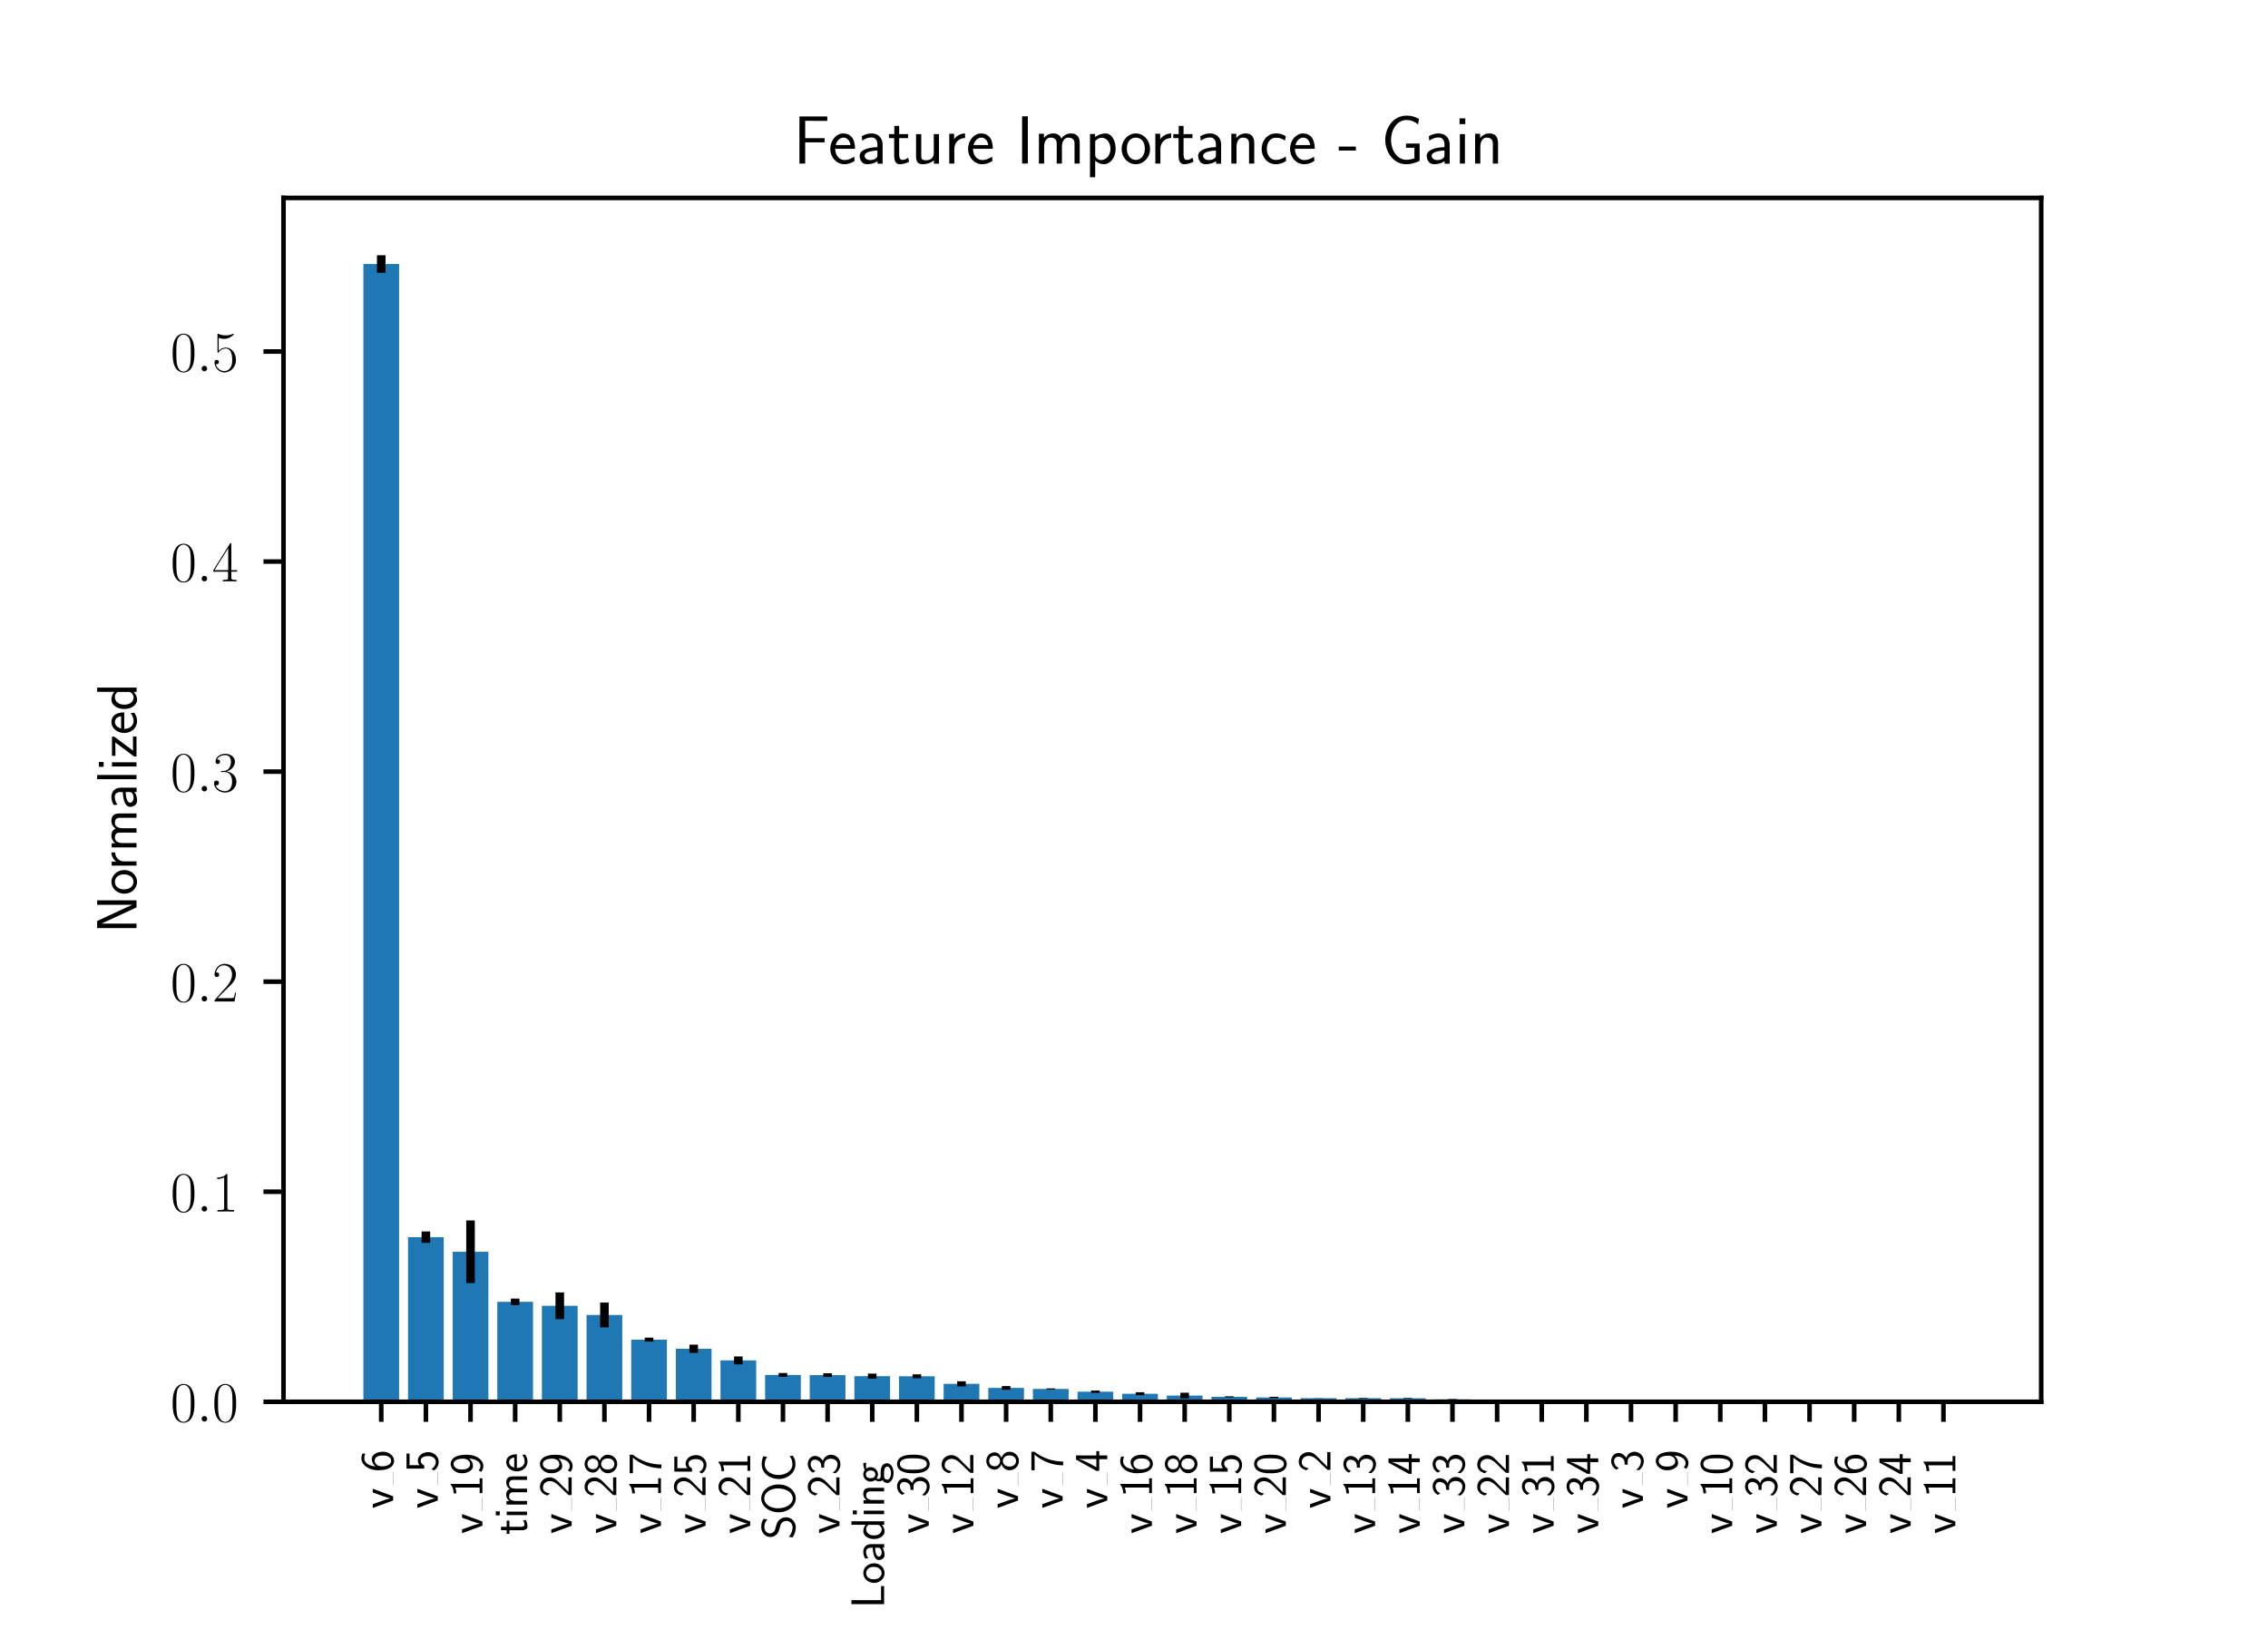<?xml version="1.0" encoding="utf-8" standalone="no"?>
<!DOCTYPE svg PUBLIC "-//W3C//DTD SVG 1.1//EN"
  "http://www.w3.org/Graphics/SVG/1.1/DTD/svg11.dtd">
<!-- Created with matplotlib (https://matplotlib.org/) -->
<svg height="288pt" version="1.1" viewBox="0 0 396 288" width="396pt" xmlns="http://www.w3.org/2000/svg" xmlns:xlink="http://www.w3.org/1999/xlink">
 <defs>
  <style type="text/css">*{stroke-linecap:butt;stroke-linejoin:round;}</style>
 </defs>
 <g id="figure_1">
  <g id="patch_1">
   <path d="M 0 288 
L 396 288 
L 396 0 
L 0 0 
z
" style="fill:#ffffff;"/>
  </g>
  <g id="axes_1">
   <g id="patch_2">
    <path d="M 49.5 244.8 
L 356.4 244.8 
L 356.4 34.56 
L 49.5 34.56 
z
" style="fill:#ffffff;"/>
   </g>
   <g id="patch_3">
    <path clip-path="url(#p9d348eaf1a)" d="M 63.45 244.8 
L 69.685 244.8 
L 69.685 46.102 
L 63.45 46.102 
z
" style="fill:#1f77b4;"/>
   </g>
   <g id="patch_4">
    <path clip-path="url(#p9d348eaf1a)" d="M 71.243 244.8 
L 77.478 244.8 
L 77.478 216.048 
L 71.243 216.048 
z
" style="fill:#1f77b4;"/>
   </g>
   <g id="patch_5">
    <path clip-path="url(#p9d348eaf1a)" d="M 79.037 244.8 
L 85.271 244.8 
L 85.271 218.601 
L 79.037 218.601 
z
" style="fill:#1f77b4;"/>
   </g>
   <g id="patch_6">
    <path clip-path="url(#p9d348eaf1a)" d="M 86.83 244.8 
L 93.065 244.8 
L 93.065 227.338 
L 86.83 227.338 
z
" style="fill:#1f77b4;"/>
   </g>
   <g id="patch_7">
    <path clip-path="url(#p9d348eaf1a)" d="M 94.623 244.8 
L 100.858 244.8 
L 100.858 228.033 
L 94.623 228.033 
z
" style="fill:#1f77b4;"/>
   </g>
   <g id="patch_8">
    <path clip-path="url(#p9d348eaf1a)" d="M 102.416 244.8 
L 108.651 244.8 
L 108.651 229.637 
L 102.416 229.637 
z
" style="fill:#1f77b4;"/>
   </g>
   <g id="patch_9">
    <path clip-path="url(#p9d348eaf1a)" d="M 110.21 244.8 
L 116.444 244.8 
L 116.444 233.947 
L 110.21 233.947 
z
" style="fill:#1f77b4;"/>
   </g>
   <g id="patch_10">
    <path clip-path="url(#p9d348eaf1a)" d="M 118.003 244.8 
L 124.238 244.8 
L 124.238 235.537 
L 118.003 235.537 
z
" style="fill:#1f77b4;"/>
   </g>
   <g id="patch_11">
    <path clip-path="url(#p9d348eaf1a)" d="M 125.796 244.8 
L 132.031 244.8 
L 132.031 237.569 
L 125.796 237.569 
z
" style="fill:#1f77b4;"/>
   </g>
   <g id="patch_12">
    <path clip-path="url(#p9d348eaf1a)" d="M 133.59 244.8 
L 139.824 244.8 
L 139.824 240.117 
L 133.59 240.117 
z
" style="fill:#1f77b4;"/>
   </g>
   <g id="patch_13">
    <path clip-path="url(#p9d348eaf1a)" d="M 141.383 244.8 
L 147.618 244.8 
L 147.618 240.142 
L 141.383 240.142 
z
" style="fill:#1f77b4;"/>
   </g>
   <g id="patch_14">
    <path clip-path="url(#p9d348eaf1a)" d="M 149.176 244.8 
L 155.411 244.8 
L 155.411 240.324 
L 149.176 240.324 
z
" style="fill:#1f77b4;"/>
   </g>
   <g id="patch_15">
    <path clip-path="url(#p9d348eaf1a)" d="M 156.97 244.8 
L 163.204 244.8 
L 163.204 240.347 
L 156.97 240.347 
z
" style="fill:#1f77b4;"/>
   </g>
   <g id="patch_16">
    <path clip-path="url(#p9d348eaf1a)" d="M 164.763 244.8 
L 170.997 244.8 
L 170.997 241.666 
L 164.763 241.666 
z
" style="fill:#1f77b4;"/>
   </g>
   <g id="patch_17">
    <path clip-path="url(#p9d348eaf1a)" d="M 172.556 244.8 
L 178.791 244.8 
L 178.791 242.378 
L 172.556 242.378 
z
" style="fill:#1f77b4;"/>
   </g>
   <g id="patch_18">
    <path clip-path="url(#p9d348eaf1a)" d="M 180.349 244.8 
L 186.584 244.8 
L 186.584 242.553 
L 180.349 242.553 
z
" style="fill:#1f77b4;"/>
   </g>
   <g id="patch_19">
    <path clip-path="url(#p9d348eaf1a)" d="M 188.143 244.8 
L 194.377 244.8 
L 194.377 243.04 
L 188.143 243.04 
z
" style="fill:#1f77b4;"/>
   </g>
   <g id="patch_20">
    <path clip-path="url(#p9d348eaf1a)" d="M 195.936 244.8 
L 202.171 244.8 
L 202.171 243.396 
L 195.936 243.396 
z
" style="fill:#1f77b4;"/>
   </g>
   <g id="patch_21">
    <path clip-path="url(#p9d348eaf1a)" d="M 203.729 244.8 
L 209.964 244.8 
L 209.964 243.712 
L 203.729 243.712 
z
" style="fill:#1f77b4;"/>
   </g>
   <g id="patch_22">
    <path clip-path="url(#p9d348eaf1a)" d="M 211.523 244.8 
L 217.757 244.8 
L 217.757 243.932 
L 211.523 243.932 
z
" style="fill:#1f77b4;"/>
   </g>
   <g id="patch_23">
    <path clip-path="url(#p9d348eaf1a)" d="M 219.316 244.8 
L 225.551 244.8 
L 225.551 244.045 
L 219.316 244.045 
z
" style="fill:#1f77b4;"/>
   </g>
   <g id="patch_24">
    <path clip-path="url(#p9d348eaf1a)" d="M 227.109 244.8 
L 233.344 244.8 
L 233.344 244.163 
L 227.109 244.163 
z
" style="fill:#1f77b4;"/>
   </g>
   <g id="patch_25">
    <path clip-path="url(#p9d348eaf1a)" d="M 234.903 244.8 
L 241.137 244.8 
L 241.137 244.169 
L 234.903 244.169 
z
" style="fill:#1f77b4;"/>
   </g>
   <g id="patch_26">
    <path clip-path="url(#p9d348eaf1a)" d="M 242.696 244.8 
L 248.93 244.8 
L 248.93 244.183 
L 242.696 244.183 
z
" style="fill:#1f77b4;"/>
   </g>
   <g id="patch_27">
    <path clip-path="url(#p9d348eaf1a)" d="M 250.489 244.8 
L 256.724 244.8 
L 256.724 244.372 
L 250.489 244.372 
z
" style="fill:#1f77b4;"/>
   </g>
   <g id="patch_28">
    <path clip-path="url(#p9d348eaf1a)" d="M 258.282 244.8 
L 264.517 244.8 
L 264.517 244.476 
L 258.282 244.476 
z
" style="fill:#1f77b4;"/>
   </g>
   <g id="patch_29">
    <path clip-path="url(#p9d348eaf1a)" d="M 266.076 244.8 
L 272.31 244.8 
L 272.31 244.506 
L 266.076 244.506 
z
" style="fill:#1f77b4;"/>
   </g>
   <g id="patch_30">
    <path clip-path="url(#p9d348eaf1a)" d="M 273.869 244.8 
L 280.104 244.8 
L 280.104 244.536 
L 273.869 244.536 
z
" style="fill:#1f77b4;"/>
   </g>
   <g id="patch_31">
    <path clip-path="url(#p9d348eaf1a)" d="M 281.662 244.8 
L 287.897 244.8 
L 287.897 244.582 
L 281.662 244.582 
z
" style="fill:#1f77b4;"/>
   </g>
   <g id="patch_32">
    <path clip-path="url(#p9d348eaf1a)" d="M 289.456 244.8 
L 295.69 244.8 
L 295.69 244.612 
L 289.456 244.612 
z
" style="fill:#1f77b4;"/>
   </g>
   <g id="patch_33">
    <path clip-path="url(#p9d348eaf1a)" d="M 297.249 244.8 
L 303.484 244.8 
L 303.484 244.624 
L 297.249 244.624 
z
" style="fill:#1f77b4;"/>
   </g>
   <g id="patch_34">
    <path clip-path="url(#p9d348eaf1a)" d="M 305.042 244.8 
L 311.277 244.8 
L 311.277 244.633 
L 305.042 244.633 
z
" style="fill:#1f77b4;"/>
   </g>
   <g id="patch_35">
    <path clip-path="url(#p9d348eaf1a)" d="M 312.835 244.8 
L 319.07 244.8 
L 319.07 244.647 
L 312.835 244.647 
z
" style="fill:#1f77b4;"/>
   </g>
   <g id="patch_36">
    <path clip-path="url(#p9d348eaf1a)" d="M 320.629 244.8 
L 326.863 244.8 
L 326.863 244.647 
L 320.629 244.647 
z
" style="fill:#1f77b4;"/>
   </g>
   <g id="patch_37">
    <path clip-path="url(#p9d348eaf1a)" d="M 328.422 244.8 
L 334.657 244.8 
L 334.657 244.654 
L 328.422 244.654 
z
" style="fill:#1f77b4;"/>
   </g>
   <g id="patch_38">
    <path clip-path="url(#p9d348eaf1a)" d="M 336.215 244.8 
L 342.45 244.8 
L 342.45 244.698 
L 336.215 244.698 
z
" style="fill:#1f77b4;"/>
   </g>
   <g id="matplotlib.axis_1">
    <g id="xtick_1">
     <g id="line2d_1">
      <defs>
       <path d="M 0 0 
L 0 3.5 
" id="m35d3f8607c" style="stroke:#000000;stroke-width:0.8;"/>
      </defs>
      <g>
       <use style="stroke:#000000;stroke-width:0.8;" x="66.567" xlink:href="#m35d3f8607c" y="244.8"/>
      </g>
     </g>
     <g id="text_1">
      <!-- v\_6 -->
      <g transform="translate(68.642 263.446)rotate(-90)scale(0.083 -0.083)">
       <defs>
        <path d="M 41.797 43 
L 34 43 
L 27.297 24.297 
C 25.203 18.188 22.203 9.797 21.703 5.5 
L 21.594 5.5 
C 21.406 7.297 20.594 9.891 20.094 11.688 
C 19.5 13.891 18.703 16.5 18.094 18.297 
L 9.297 43 
L 1.297 43 
L 17.094 0 
L 26 0 
z
" id="CMSS17-118"/>
        <path d="M 39 64.984 
C 34.797 66.688 31.797 67 29 67 
C 16 67 3.906 53.25 3.906 31.609 
C 3.906 4.188 15.406 -2 23.594 -2 
C 28.094 -2 32.594 -0.609 36.906 4.391 
C 41.297 9.672 43 14.062 43 21.75 
C 43 34.109 36.906 45.094 27.797 45.094 
C 21.203 45.094 15.5 41.594 12 37.203 
C 13 51.406 19.594 60.891 29.094 60.891 
C 31.703 60.891 35.094 60.484 39 58.75 
z
M 12.094 21.438 
C 12.094 22.234 12.094 22.734 12.203 24.234 
C 12.203 32.016 16.703 39 24 39 
C 28.703 39 31.094 36.5 32.906 33.406 
C 35 29.516 35.094 25.828 35.094 21.75 
C 35.094 17.859 35.094 13.969 32.797 9.969 
C 30.906 6.891 28.406 4.188 23.594 4.188 
C 14.094 4.188 12.5 17.453 12.094 21.438 
z
" id="CMSS17-54"/>
       </defs>
       <use transform="scale(0.996)" xlink:href="#CMSS17-118"/>
       <use transform="translate(76.728 0)scale(0.996)" xlink:href="#CMSS17-54"/>
       <path d="M 48.621 0 
L 76.728 0 
L 76.728 0.399 
L 48.621 0.399 
L 48.621 0 
z
"/>
      </g>
     </g>
    </g>
    <g id="xtick_2">
     <g id="line2d_2">
      <g>
       <use style="stroke:#000000;stroke-width:0.8;" x="74.361" xlink:href="#m35d3f8607c" y="244.8"/>
      </g>
     </g>
     <g id="text_2">
      <!-- v\_5 -->
      <g transform="translate(76.435 263.446)rotate(-90)scale(0.083 -0.083)">
       <defs>
        <path d="M 14.594 59.594 
L 39.094 59.594 
L 39.094 66 
L 7.297 66 
L 7.297 28.594 
L 14 28.594 
C 15.797 32.859 19.5 36 24.297 36 
C 28.797 36 33.797 31.938 33.797 20.297 
C 33.797 7.844 26.703 4.188 21.5 4.188 
C 15.094 4.188 9.203 8.141 6.594 13.609 
L 3.406 7.938 
C 8 0.797 15.5 -2 21.5 -2 
C 33.094 -2 42.203 7.938 42.203 20.094 
C 42.203 32.547 34.094 42.094 24.406 42.094 
C 20.906 42.094 17.5 40.891 14.594 38.5 
z
" id="CMSS17-53"/>
       </defs>
       <use transform="scale(0.996)" xlink:href="#CMSS17-118"/>
       <use transform="translate(76.728 0)scale(0.996)" xlink:href="#CMSS17-53"/>
       <path d="M 48.621 0 
L 76.728 0 
L 76.728 0.399 
L 48.621 0.399 
L 48.621 0 
z
"/>
      </g>
     </g>
    </g>
    <g id="xtick_3">
     <g id="line2d_3">
      <g>
       <use style="stroke:#000000;stroke-width:0.8;" x="82.154" xlink:href="#m35d3f8607c" y="244.8"/>
      </g>
     </g>
     <g id="text_3">
      <!-- v\_19 -->
      <g transform="translate(84.229 267.855)rotate(-90)scale(0.083 -0.083)">
       <defs>
        <path d="M 28.406 67 
L 26.5 67 
C 21.094 61.703 14.797 60.969 8.406 60.797 
L 8.406 55 
C 11.297 55.094 16 55.297 20.703 57.391 
L 20.703 5.797 
L 8.906 5.797 
L 8.906 0 
L 40.203 0 
L 40.203 5.797 
L 28.406 5.797 
z
" id="CMSS17-49"/>
        <path d="M 6.797 2.688 
C 9.594 0.297 13.203 -2 19.297 -2 
C 31.406 -2 43 11.531 43 33.375 
C 43 62.297 30.5 67 23.797 67 
C 17.094 67 12.797 63.984 9.094 59.203 
C 4.703 53.719 3.906 48.828 3.906 43.141 
C 3.906 36.359 5.094 32.172 7.906 27.391 
C 11.703 21.188 15.203 19.891 19.094 19.891 
C 25 19.891 30.906 22.797 34.906 27.781 
C 34.203 14.188 28.094 4.188 19.297 4.188 
C 15.703 4.188 12.797 5.312 9.906 8.062 
z
M 34.594 43.344 
C 34.703 42.641 34.703 41.344 34.703 40.953 
C 34.703 32.578 29.906 26 22.906 26 
C 18.297 26 15.906 28.391 14.094 31.484 
C 11.906 35.359 11.797 39.156 11.797 43.141 
C 11.797 47.031 11.797 51.312 14.594 55.609 
C 16.703 58.703 19.297 60.891 23.797 60.891 
C 33 60.891 34.5 47.438 34.594 43.344 
z
" id="CMSS17-57"/>
       </defs>
       <use transform="scale(0.996)" xlink:href="#CMSS17-118"/>
       <use transform="translate(76.728 0)scale(0.996)" xlink:href="#CMSS17-49"/>
       <use transform="translate(123.571 0)scale(0.996)" xlink:href="#CMSS17-57"/>
       <path d="M 48.621 0 
L 76.728 0 
L 76.728 0.399 
L 48.621 0.399 
L 48.621 0 
z
"/>
      </g>
     </g>
    </g>
    <g id="xtick_4">
     <g id="line2d_4">
      <g>
       <use style="stroke:#000000;stroke-width:0.8;" x="89.947" xlink:href="#m35d3f8607c" y="244.8"/>
      </g>
     </g>
     <g id="text_4">
      <!-- time -->
      <g transform="translate(92.022 268.009)rotate(-90)scale(0.083 -0.083)">
       <defs>
        <path d="M 16.703 37.188 
L 29.703 37.188 
L 29.703 43 
L 16.703 43 
L 16.703 55 
L 9.594 55 
L 9.594 43 
L 1.703 43 
L 1.703 37.188 
L 9.406 37.188 
L 9.406 11.734 
C 9.406 6 10.703 -1 17.297 -1 
C 22.297 -1 26.906 0.391 31.297 2.688 
L 29.703 8.609 
C 27.297 6.5 24.406 5.297 21.297 5.297 
C 16.906 5.297 16.703 10.922 16.703 13.438 
z
" id="CMSS17-116"/>
        <path d="M 15.297 66 
L 6.906 66 
L 6.906 57.594 
L 15.297 57.594 
z
M 14.797 43 
L 7.406 43 
L 7.406 0 
L 14.797 0 
z
" id="CMSS17-105"/>
        <path d="M 67 29.344 
C 67 36.078 65.297 44 54.094 44 
C 46.594 44 42.094 39.297 40.094 36.375 
C 38.297 41.688 34.094 44 28.094 44 
C 21.297 44 17 40.094 14.703 37.281 
L 14.703 43.484 
L 7.406 43.484 
L 7.406 0 
L 15 0 
L 15 24.312 
C 15 30.25 17.203 37.891 24.297 37.891 
C 33.406 37.891 33.406 31.453 33.406 28.531 
L 33.406 0 
L 41 0 
L 41 24.312 
C 41 30.25 43.203 37.891 50.297 37.891 
C 59.406 37.891 59.406 31.453 59.406 28.531 
L 59.406 0 
L 67 0 
z
" id="CMSS17-109"/>
        <path d="M 39.094 21.484 
C 39.094 24.797 38.906 31.266 35.703 36.672 
C 32.203 42.391 26.5 44 22.203 44 
C 11.797 44 3 34.125 3 21.297 
C 3 9.047 12.094 -1 23.594 -1 
C 28.094 -1 33.594 0.297 38.594 3.891 
C 38.594 4.297 38.406 6.469 38.297 6.578 
C 38.297 6.766 38 9.828 38 10.234 
C 33.203 6.375 27.703 5.094 23.703 5.094 
C 17.297 5.094 10.406 10.422 10.094 21.484 
z
M 10.906 27 
C 12.203 32.594 16.594 37.891 22.203 37.891 
C 23.703 37.891 30.703 37.688 32.5 27 
z
" id="CMSS17-101"/>
       </defs>
       <use transform="scale(0.996)" xlink:href="#CMSS17-116"/>
       <use transform="translate(33.832 0)scale(0.996)" xlink:href="#CMSS17-105"/>
       <use transform="translate(56.012 0)scale(0.996)" xlink:href="#CMSS17-109"/>
       <use transform="translate(130.242 0)scale(0.996)" xlink:href="#CMSS17-101"/>
      </g>
     </g>
    </g>
    <g id="xtick_5">
     <g id="line2d_5">
      <g>
       <use style="stroke:#000000;stroke-width:0.8;" x="97.741" xlink:href="#m35d3f8607c" y="244.8"/>
      </g>
     </g>
     <g id="text_5">
      <!-- v\_29 -->
      <g transform="translate(99.815 267.855)rotate(-90)scale(0.083 -0.083)">
       <defs>
        <path d="M 25.797 21.141 
C 28.594 24.031 32.797 27.516 35.703 31 
C 38.5 34.391 42.203 39.172 42.203 46.141 
C 42.203 57.109 34.797 67 22.203 67 
C 12.297 67 6.594 60.797 3.906 51.125 
L 7.797 45.75 
C 10 54.812 13.094 60.594 20.906 60.594 
C 29.5 60.594 34.297 53.609 34.297 45.938 
C 34.297 36.781 27.297 29.703 22 24.422 
C 16.094 18.547 10.297 12.578 4.703 6.391 
L 4.703 0 
L 42.203 0 
L 42.203 6.797 
L 25.203 6.797 
C 24 6.797 22.797 6.688 21.594 6.688 
L 11.594 6.688 
L 11.594 6.797 
z
" id="CMSS17-50"/>
       </defs>
       <use transform="scale(0.996)" xlink:href="#CMSS17-118"/>
       <use transform="translate(76.728 0)scale(0.996)" xlink:href="#CMSS17-50"/>
       <use transform="translate(123.571 0)scale(0.996)" xlink:href="#CMSS17-57"/>
       <path d="M 48.621 0 
L 76.728 0 
L 76.728 0.399 
L 48.621 0.399 
L 48.621 0 
z
"/>
      </g>
     </g>
    </g>
    <g id="xtick_6">
     <g id="line2d_6">
      <g>
       <use style="stroke:#000000;stroke-width:0.8;" x="105.534" xlink:href="#m35d3f8607c" y="244.8"/>
      </g>
     </g>
     <g id="text_6">
      <!-- v\_28 -->
      <g transform="translate(107.609 267.855)rotate(-90)scale(0.083 -0.083)">
       <defs>
        <path d="M 30.203 35.094 
C 37.797 37.594 41.703 43.641 41.703 49.594 
C 41.703 58.969 33.703 67 23.5 67 
C 12.906 67 5.203 58.672 5.203 49.594 
C 5.203 43.734 9 37.688 16.703 35.094 
C 6.906 31.297 3.906 23.688 3.906 18 
C 3.906 7 12.797 -2 23.406 -2 
C 34.406 -2 43 7.188 43 18 
C 43 24.594 39.094 31.594 30.203 35.094 
z
M 23.5 38.094 
C 16.797 38.094 12.297 42.625 12.297 49.484 
C 12.297 56.453 16.797 60.891 23.5 60.891 
C 29.703 60.891 34.594 56.859 34.594 49.484 
C 34.594 42.234 29.797 38.094 23.5 38.094 
z
M 23.5 4.188 
C 17.797 4.188 11.703 8.094 11.703 18.094 
C 11.703 28.391 18.5 32 23.406 32 
C 28.797 32 35.203 28.188 35.203 18.094 
C 35.203 7.688 28.594 4.188 23.5 4.188 
z
" id="CMSS17-56"/>
       </defs>
       <use transform="scale(0.996)" xlink:href="#CMSS17-118"/>
       <use transform="translate(76.728 0)scale(0.996)" xlink:href="#CMSS17-50"/>
       <use transform="translate(123.571 0)scale(0.996)" xlink:href="#CMSS17-56"/>
       <path d="M 48.621 0 
L 76.728 0 
L 76.728 0.399 
L 48.621 0.399 
L 48.621 0 
z
"/>
      </g>
     </g>
    </g>
    <g id="xtick_7">
     <g id="line2d_7">
      <g>
       <use style="stroke:#000000;stroke-width:0.8;" x="113.327" xlink:href="#m35d3f8607c" y="244.8"/>
      </g>
     </g>
     <g id="text_7">
      <!-- v\_17 -->
      <g transform="translate(115.402 267.855)rotate(-90)scale(0.083 -0.083)">
       <defs>
        <path d="M 21.703 59.188 
C 22.906 59.188 24.094 59.297 25.297 59.297 
L 36.797 59.297 
C 22.5 42.422 14.297 21.094 14.297 -1 
L 22.297 -1 
C 22.297 20.391 29.297 42.109 43 59.484 
L 43 66 
L 3.906 66 
L 3.906 59.188 
z
" id="CMSS17-55"/>
       </defs>
       <use transform="scale(0.996)" xlink:href="#CMSS17-118"/>
       <use transform="translate(76.728 0)scale(0.996)" xlink:href="#CMSS17-49"/>
       <use transform="translate(123.571 0)scale(0.996)" xlink:href="#CMSS17-55"/>
       <path d="M 48.621 0 
L 76.728 0 
L 76.728 0.399 
L 48.621 0.399 
L 48.621 0 
z
"/>
      </g>
     </g>
    </g>
    <g id="xtick_8">
     <g id="line2d_8">
      <g>
       <use style="stroke:#000000;stroke-width:0.8;" x="121.12" xlink:href="#m35d3f8607c" y="244.8"/>
      </g>
     </g>
     <g id="text_8">
      <!-- v\_25 -->
      <g transform="translate(123.195 267.855)rotate(-90)scale(0.083 -0.083)">
       <use transform="scale(0.996)" xlink:href="#CMSS17-118"/>
       <use transform="translate(76.728 0)scale(0.996)" xlink:href="#CMSS17-50"/>
       <use transform="translate(123.571 0)scale(0.996)" xlink:href="#CMSS17-53"/>
       <path d="M 48.621 0 
L 76.728 0 
L 76.728 0.399 
L 48.621 0.399 
L 48.621 0 
z
"/>
      </g>
     </g>
    </g>
    <g id="xtick_9">
     <g id="line2d_9">
      <g>
       <use style="stroke:#000000;stroke-width:0.8;" x="128.914" xlink:href="#m35d3f8607c" y="244.8"/>
      </g>
     </g>
     <g id="text_9">
      <!-- v\_21 -->
      <g transform="translate(130.988 267.855)rotate(-90)scale(0.083 -0.083)">
       <use transform="scale(0.996)" xlink:href="#CMSS17-118"/>
       <use transform="translate(76.728 0)scale(0.996)" xlink:href="#CMSS17-50"/>
       <use transform="translate(123.571 0)scale(0.996)" xlink:href="#CMSS17-49"/>
       <path d="M 48.621 0 
L 76.728 0 
L 76.728 0.399 
L 48.621 0.399 
L 48.621 0 
z
"/>
      </g>
     </g>
    </g>
    <g id="xtick_10">
     <g id="line2d_10">
      <g>
       <use style="stroke:#000000;stroke-width:0.8;" x="136.707" xlink:href="#m35d3f8607c" y="244.8"/>
      </g>
     </g>
     <g id="text_10">
      <!--  SOC -->
      <g transform="translate(138.782 268.845)rotate(-90)scale(0.083 -0.083)">
       <defs>
        <path d="M 43.703 66.094 
C 39.297 68.688 34.5 71 26.406 71 
C 13.5 71 5.203 61.469 5.203 51.703 
C 5.203 47.875 6.297 43.547 10.203 39.125 
C 14.094 34.688 18.5 33.484 24.094 32.078 
C 26.406 31.469 30.297 30.359 31 30.062 
C 36.594 27.844 39.297 22.719 39.297 17.875 
C 39.297 11.531 34.406 4.797 25.703 4.797 
C 22.703 4.797 13.906 5.297 5.594 12.953 
L 4.203 5 
C 12.406 -1 21.297 -2 25.797 -2 
C 38.094 -2 46.906 7.719 46.906 18.781 
C 46.906 22.812 45.703 27.953 41.5 32.688 
C 37.406 37.203 33.797 38.219 25.594 40.438 
C 20.906 41.641 17.906 42.453 15.406 45.562 
C 13.703 47.781 12.797 49.891 12.797 52.609 
C 12.797 58.25 17.594 64.391 26.406 64.391 
C 30.797 64.391 36.5 63.484 42.297 58.047 
z
" id="CMSS17-83"/>
        <path d="M 64 34.391 
C 64 55.328 50.297 71 34.594 71 
C 18.906 71 5.203 55.234 5.203 34.391 
C 5.203 13.359 19.094 -2 34.594 -2 
C 50.094 -2 64 13.359 64 34.391 
z
M 34.594 4.297 
C 23.594 4.297 13.594 16.672 13.594 35.703 
C 13.594 54.219 24.203 64.688 34.594 64.688 
C 45 64.688 55.594 54.219 55.594 35.703 
C 55.594 16.578 45.5 4.297 34.594 4.297 
z
" id="CMSS17-79"/>
        <path d="M 54.703 11.016 
C 48 6.5 44.906 5.188 36.797 5.188 
C 22.797 5.188 14.594 20.375 14.594 34.234 
C 14.594 49.016 23 63.594 37.203 63.594 
C 43.594 63.594 47.797 61.781 52.906 58.562 
L 54.297 66.484 
C 49.5 68.891 43.406 70 37.297 70 
C 18.094 70 6.203 52.234 6.203 34.234 
C 6.203 14.438 20.297 -1.203 36.297 -1.203 
C 44.906 -1.203 47.906 -0.5 55.297 4.188 
z
" id="CMSS17-67"/>
       </defs>
       <use transform="scale(0.996)" xlink:href="#CMSS17-83"/>
       <use transform="translate(52.049 0)scale(0.996)" xlink:href="#CMSS17-79"/>
       <use transform="translate(121.073 0)scale(0.996)" xlink:href="#CMSS17-67"/>
      </g>
     </g>
    </g>
    <g id="xtick_11">
     <g id="line2d_11">
      <g>
       <use style="stroke:#000000;stroke-width:0.8;" x="144.5" xlink:href="#m35d3f8607c" y="244.8"/>
      </g>
     </g>
     <g id="text_11">
      <!-- v\_23 -->
      <g transform="translate(146.575 267.855)rotate(-90)scale(0.083 -0.083)">
       <defs>
        <path d="M 15.703 32.188 
L 22.5 32.188 
C 31.906 32.188 34.594 23.938 34.594 18.188 
C 34.594 10.344 30.203 4.188 23 4.188 
C 17.406 4.188 9.5 7.016 5 14.469 
C 4.297 10.938 4.297 10.734 3.906 8.328 
C 8.594 1.391 16.203 -2 23.203 -2 
C 34.594 -2 43 7.516 43 18.094 
C 43 26.047 37.5 32.688 30 35.188 
C 36 38.484 40.406 44.688 40.406 51.891 
C 40.406 60.297 32.703 67 23.297 67 
C 14.703 67 8 61.688 5.203 55.984 
C 5.906 54.984 7.703 52.094 8.594 50.594 
C 10.797 56.484 16.5 60.891 23.203 60.891 
C 28.797 60.891 32.5 57.188 32.5 51.891 
C 32.5 46.391 29 40.391 23.094 39 
C 22.703 39 16.5 38.391 15.703 38.297 
z
" id="CMSS17-51"/>
       </defs>
       <use transform="scale(0.996)" xlink:href="#CMSS17-118"/>
       <use transform="translate(76.728 0)scale(0.996)" xlink:href="#CMSS17-50"/>
       <use transform="translate(123.571 0)scale(0.996)" xlink:href="#CMSS17-51"/>
       <path d="M 48.621 0 
L 76.728 0 
L 76.728 0.399 
L 48.621 0.399 
L 48.621 0 
z
"/>
      </g>
     </g>
    </g>
    <g id="xtick_12">
     <g id="line2d_12">
      <g>
       <use style="stroke:#000000;stroke-width:0.8;" x="152.294" xlink:href="#m35d3f8607c" y="244.8"/>
      </g>
     </g>
     <g id="text_12">
      <!-- Loading -->
      <g transform="translate(154.368 280.861)rotate(-90)scale(0.083 -0.083)">
       <defs>
        <path d="M 26.094 6.5 
C 24.906 6.5 23.703 6.391 22.5 6.391 
L 17.203 6.391 
L 17.203 69 
L 8.797 69 
L 8.797 0 
L 46.906 0 
L 46.906 6.5 
z
" id="CMSS17-76"/>
        <path d="M 44.203 21.188 
C 44.203 33.984 34.703 44 23.5 44 
C 12 44 2.703 33.688 2.703 21.188 
C 2.703 8.5 12.297 -1 23.406 -1 
C 34.797 -1 44.203 8.797 44.203 21.188 
z
M 23.5 5.297 
C 16.406 5.297 10.297 11.094 10.297 21.984 
C 10.297 33.594 17.406 37.891 23.406 37.891 
C 29.906 37.891 36.594 33.188 36.594 21.984 
C 36.594 10.688 30.094 5.297 23.5 5.297 
z
" id="CMSS17-111"/>
        <path d="M 37.594 27.953 
C 37.594 37.484 30.906 44 21.906 44 
C 17.5 44 12.703 43.188 7.203 39.984 
L 7.797 33.328 
C 10.297 35.156 14.594 38.094 21.797 38.094 
C 26.906 38.094 30 34.141 30 27.844 
L 30 24 
C 14 23.5 4 18.891 4 11.109 
C 4 7.062 6.5 -1 14.797 -1 
C 16.297 -1 24.406 -0.812 30.203 3.5 
L 30.203 -0.203 
L 37.594 -0.203 
z
M 30 12.875 
C 30 11.109 30 8.734 27 6.969 
C 24.406 5.297 21.094 5.094 19.703 5.094 
C 14.703 5.094 11.297 7.859 11.297 11.297 
C 11.297 18.203 26.906 18.891 30 19 
z
" id="CMSS17-97"/>
        <path d="M 40.797 69 
L 33.406 69 
L 33.406 38.984 
C 30.297 41.594 25.203 44 19.594 44 
C 10.5 44 3.297 34.047 3.297 21.484 
C 3.297 8.938 10.406 -1 19.297 -1 
C 26.203 -1 30.797 2.688 33.203 4.797 
L 33.203 -0.203 
L 40.797 -0.203 
z
M 33.203 13.297 
C 33.203 11.875 33.203 10.359 30.094 7.625 
C 28.094 5.906 25.703 5.094 23.406 5.094 
C 18 5.094 10.906 9.141 10.906 21.391 
C 10.906 34.141 18.906 37.891 24.406 37.891 
C 28.094 37.891 31.094 36.062 33.203 33.031 
z
" id="CMSS17-100"/>
        <path d="M 40.906 29.344 
C 40.906 35.672 39.406 44 28.094 44 
C 21.703 44 17.5 40.688 14.703 37.281 
L 14.703 43.484 
L 7.406 43.484 
L 7.406 0 
L 15 0 
L 15 24.312 
C 15 30.656 17.406 37.891 24.203 37.891 
C 33 37.891 33.297 31.953 33.297 28.531 
L 33.297 0 
L 40.906 0 
z
" id="CMSS17-110"/>
        <path d="M 44.5 44 
C 38.797 43.891 33.906 42.797 29.906 40.891 
C 26.594 43.484 23.203 44 20.906 44 
C 12.203 44 5.594 36.812 5.594 28.5 
C 5.594 23.141 8.594 19.094 8.797 18.891 
C 7 16.391 6 13.688 6 10.688 
C 6 7.188 7.406 4.688 8.5 3.297 
C 3.297 0.094 2.594 -4.812 2.594 -6.703 
C 2.594 -14 11.703 -20 23.406 -20 
C 35.203 -20 44.297 -14 44.297 -6.609 
C 44.297 7.188 29 7.297 24.797 7.297 
L 16.703 7.297 
C 15.203 7.297 11.203 7.297 11.203 12.391 
C 11.203 14.391 12.094 15.688 12.203 15.797 
C 13.703 14.688 16.797 13 20.906 13 
C 29.203 13 36.094 19.984 36.094 28.5 
C 36.094 33.25 33.906 36.703 33 37.891 
L 33.297 37.891 
C 33.594 37.891 37.797 38.188 39.297 38.188 
C 42.5 38.188 42.797 38.094 45.594 37.797 
z
M 20.906 18.5 
C 17.5 18.5 12.703 20.578 12.703 28.5 
C 12.703 37.109 18.203 38.484 20.797 38.484 
C 24.203 38.484 29 36.406 29 28.5 
C 29 19.875 23.5 18.5 20.906 18.5 
z
M 24.703 0 
C 27.094 0 37.203 0 37.203 -6.812 
C 37.203 -11.109 31 -14.5 23.5 -14.5 
C 15.906 -14.5 9.703 -11.203 9.703 -6.703 
C 9.703 -6.203 9.703 0 16.594 0 
z
" id="CMSS17-103"/>
       </defs>
       <use transform="scale(0.996)" xlink:href="#CMSS17-76"/>
       <use transform="translate(50.687 0)scale(0.996)" xlink:href="#CMSS17-111"/>
       <use transform="translate(97.531 0)scale(0.996)" xlink:href="#CMSS17-97"/>
       <use transform="translate(142.453 0)scale(0.996)" xlink:href="#CMSS17-100"/>
       <use transform="translate(190.658 0)scale(0.996)" xlink:href="#CMSS17-105"/>
       <use transform="translate(212.838 0)scale(0.996)" xlink:href="#CMSS17-110"/>
       <use transform="translate(261.043 0)scale(0.996)" xlink:href="#CMSS17-103"/>
      </g>
     </g>
    </g>
    <g id="xtick_13">
     <g id="line2d_13">
      <g>
       <use style="stroke:#000000;stroke-width:0.8;" x="160.087" xlink:href="#m35d3f8607c" y="244.8"/>
      </g>
     </g>
     <g id="text_13">
      <!-- v\_30 -->
      <g transform="translate(162.162 267.855)rotate(-90)scale(0.083 -0.083)">
       <defs>
        <path d="M 43.094 32.391 
C 43.094 38.109 43 48.75 38.906 56.984 
C 34.797 64.891 28.203 67 23.5 67 
C 16.703 67 10.906 62.984 7.906 56.578 
C 4.703 49.859 3.797 42.938 3.797 32.391 
C 3.797 25.172 4.094 16.344 7.703 8.609 
C 11.797 0.094 18.703 -2 23.406 -2 
C 29.594 -2 35.594 1.297 39 8.203 
C 42.5 15.438 43.094 23.359 43.094 32.391 
z
M 23.406 4.094 
C 15.797 4.094 13.5 12.828 12.797 15.734 
C 11.594 20.75 11.406 25.562 11.406 33.5 
C 11.406 39.719 11.406 46.75 13.297 52.266 
C 15.594 58.688 19.594 60.891 23.406 60.891 
C 30.797 60.891 33.203 53.469 34 50.859 
C 35.5 45.547 35.5 39.312 35.5 33.5 
C 35.5 24.156 35.5 4.094 23.406 4.094 
z
" id="CMSS17-48"/>
       </defs>
       <use transform="scale(0.996)" xlink:href="#CMSS17-118"/>
       <use transform="translate(76.728 0)scale(0.996)" xlink:href="#CMSS17-51"/>
       <use transform="translate(123.571 0)scale(0.996)" xlink:href="#CMSS17-48"/>
       <path d="M 48.621 0 
L 76.728 0 
L 76.728 0.399 
L 48.621 0.399 
L 48.621 0 
z
"/>
      </g>
     </g>
    </g>
    <g id="xtick_14">
     <g id="line2d_14">
      <g>
       <use style="stroke:#000000;stroke-width:0.8;" x="167.88" xlink:href="#m35d3f8607c" y="244.8"/>
      </g>
     </g>
     <g id="text_14">
      <!-- v\_12 -->
      <g transform="translate(169.955 267.855)rotate(-90)scale(0.083 -0.083)">
       <use transform="scale(0.996)" xlink:href="#CMSS17-118"/>
       <use transform="translate(76.728 0)scale(0.996)" xlink:href="#CMSS17-49"/>
       <use transform="translate(123.571 0)scale(0.996)" xlink:href="#CMSS17-50"/>
       <path d="M 48.621 0 
L 76.728 0 
L 76.728 0.399 
L 48.621 0.399 
L 48.621 0 
z
"/>
      </g>
     </g>
    </g>
    <g id="xtick_15">
     <g id="line2d_15">
      <g>
       <use style="stroke:#000000;stroke-width:0.8;" x="175.673" xlink:href="#m35d3f8607c" y="244.8"/>
      </g>
     </g>
     <g id="text_15">
      <!-- v\_8 -->
      <g transform="translate(177.748 263.446)rotate(-90)scale(0.083 -0.083)">
       <use transform="scale(0.996)" xlink:href="#CMSS17-118"/>
       <use transform="translate(76.728 0)scale(0.996)" xlink:href="#CMSS17-56"/>
       <path d="M 48.621 0 
L 76.728 0 
L 76.728 0.399 
L 48.621 0.399 
L 48.621 0 
z
"/>
      </g>
     </g>
    </g>
    <g id="xtick_16">
     <g id="line2d_16">
      <g>
       <use style="stroke:#000000;stroke-width:0.8;" x="183.467" xlink:href="#m35d3f8607c" y="244.8"/>
      </g>
     </g>
     <g id="text_16">
      <!-- v\_7 -->
      <g transform="translate(185.541 263.446)rotate(-90)scale(0.083 -0.083)">
       <use transform="scale(0.996)" xlink:href="#CMSS17-118"/>
       <use transform="translate(76.728 0)scale(0.996)" xlink:href="#CMSS17-55"/>
       <path d="M 48.621 0 
L 76.728 0 
L 76.728 0.399 
L 48.621 0.399 
L 48.621 0 
z
"/>
      </g>
     </g>
    </g>
    <g id="xtick_17">
     <g id="line2d_17">
      <g>
       <use style="stroke:#000000;stroke-width:0.8;" x="191.26" xlink:href="#m35d3f8607c" y="244.8"/>
      </g>
     </g>
     <g id="text_17">
      <!-- v\_4 -->
      <g transform="translate(193.335 263.446)rotate(-90)scale(0.083 -0.083)">
       <defs>
        <path d="M 35.203 17 
L 44.297 17 
L 44.297 23.094 
L 35.203 23.094 
L 35.203 66 
L 26.406 66 
L 2.594 23.094 
L 2.594 17 
L 27.297 17 
L 27.297 0 
L 35.203 0 
z
M 10.297 23.094 
C 16.094 33.422 27.594 54.281 27.594 61.359 
L 27.594 23.094 
z
" id="CMSS17-52"/>
       </defs>
       <use transform="scale(0.996)" xlink:href="#CMSS17-118"/>
       <use transform="translate(76.728 0)scale(0.996)" xlink:href="#CMSS17-52"/>
       <path d="M 48.621 0 
L 76.728 0 
L 76.728 0.399 
L 48.621 0.399 
L 48.621 0 
z
"/>
      </g>
     </g>
    </g>
    <g id="xtick_18">
     <g id="line2d_18">
      <g>
       <use style="stroke:#000000;stroke-width:0.8;" x="199.053" xlink:href="#m35d3f8607c" y="244.8"/>
      </g>
     </g>
     <g id="text_18">
      <!-- v\_16 -->
      <g transform="translate(201.128 267.855)rotate(-90)scale(0.083 -0.083)">
       <use transform="scale(0.996)" xlink:href="#CMSS17-118"/>
       <use transform="translate(76.728 0)scale(0.996)" xlink:href="#CMSS17-49"/>
       <use transform="translate(123.571 0)scale(0.996)" xlink:href="#CMSS17-54"/>
       <path d="M 48.621 0 
L 76.728 0 
L 76.728 0.399 
L 48.621 0.399 
L 48.621 0 
z
"/>
      </g>
     </g>
    </g>
    <g id="xtick_19">
     <g id="line2d_19">
      <g>
       <use style="stroke:#000000;stroke-width:0.8;" x="206.847" xlink:href="#m35d3f8607c" y="244.8"/>
      </g>
     </g>
     <g id="text_19">
      <!-- v\_18 -->
      <g transform="translate(208.921 267.855)rotate(-90)scale(0.083 -0.083)">
       <use transform="scale(0.996)" xlink:href="#CMSS17-118"/>
       <use transform="translate(76.728 0)scale(0.996)" xlink:href="#CMSS17-49"/>
       <use transform="translate(123.571 0)scale(0.996)" xlink:href="#CMSS17-56"/>
       <path d="M 48.621 0 
L 76.728 0 
L 76.728 0.399 
L 48.621 0.399 
L 48.621 0 
z
"/>
      </g>
     </g>
    </g>
    <g id="xtick_20">
     <g id="line2d_20">
      <g>
       <use style="stroke:#000000;stroke-width:0.8;" x="214.64" xlink:href="#m35d3f8607c" y="244.8"/>
      </g>
     </g>
     <g id="text_20">
      <!-- v\_15 -->
      <g transform="translate(216.715 267.855)rotate(-90)scale(0.083 -0.083)">
       <use transform="scale(0.996)" xlink:href="#CMSS17-118"/>
       <use transform="translate(76.728 0)scale(0.996)" xlink:href="#CMSS17-49"/>
       <use transform="translate(123.571 0)scale(0.996)" xlink:href="#CMSS17-53"/>
       <path d="M 48.621 0 
L 76.728 0 
L 76.728 0.399 
L 48.621 0.399 
L 48.621 0 
z
"/>
      </g>
     </g>
    </g>
    <g id="xtick_21">
     <g id="line2d_21">
      <g>
       <use style="stroke:#000000;stroke-width:0.8;" x="222.433" xlink:href="#m35d3f8607c" y="244.8"/>
      </g>
     </g>
     <g id="text_21">
      <!-- v\_20 -->
      <g transform="translate(224.508 267.855)rotate(-90)scale(0.083 -0.083)">
       <use transform="scale(0.996)" xlink:href="#CMSS17-118"/>
       <use transform="translate(76.728 0)scale(0.996)" xlink:href="#CMSS17-50"/>
       <use transform="translate(123.571 0)scale(0.996)" xlink:href="#CMSS17-48"/>
       <path d="M 48.621 0 
L 76.728 0 
L 76.728 0.399 
L 48.621 0.399 
L 48.621 0 
z
"/>
      </g>
     </g>
    </g>
    <g id="xtick_22">
     <g id="line2d_22">
      <g>
       <use style="stroke:#000000;stroke-width:0.8;" x="230.227" xlink:href="#m35d3f8607c" y="244.8"/>
      </g>
     </g>
     <g id="text_22">
      <!-- v\_2 -->
      <g transform="translate(232.301 263.446)rotate(-90)scale(0.083 -0.083)">
       <use transform="scale(0.996)" xlink:href="#CMSS17-118"/>
       <use transform="translate(76.728 0)scale(0.996)" xlink:href="#CMSS17-50"/>
       <path d="M 48.621 0 
L 76.728 0 
L 76.728 0.399 
L 48.621 0.399 
L 48.621 0 
z
"/>
      </g>
     </g>
    </g>
    <g id="xtick_23">
     <g id="line2d_23">
      <g>
       <use style="stroke:#000000;stroke-width:0.8;" x="238.02" xlink:href="#m35d3f8607c" y="244.8"/>
      </g>
     </g>
     <g id="text_23">
      <!-- v\_13 -->
      <g transform="translate(240.095 267.855)rotate(-90)scale(0.083 -0.083)">
       <use transform="scale(0.996)" xlink:href="#CMSS17-118"/>
       <use transform="translate(76.728 0)scale(0.996)" xlink:href="#CMSS17-49"/>
       <use transform="translate(123.571 0)scale(0.996)" xlink:href="#CMSS17-51"/>
       <path d="M 48.621 0 
L 76.728 0 
L 76.728 0.399 
L 48.621 0.399 
L 48.621 0 
z
"/>
      </g>
     </g>
    </g>
    <g id="xtick_24">
     <g id="line2d_24">
      <g>
       <use style="stroke:#000000;stroke-width:0.8;" x="245.813" xlink:href="#m35d3f8607c" y="244.8"/>
      </g>
     </g>
     <g id="text_24">
      <!-- v\_14 -->
      <g transform="translate(247.888 267.855)rotate(-90)scale(0.083 -0.083)">
       <use transform="scale(0.996)" xlink:href="#CMSS17-118"/>
       <use transform="translate(76.728 0)scale(0.996)" xlink:href="#CMSS17-49"/>
       <use transform="translate(123.571 0)scale(0.996)" xlink:href="#CMSS17-52"/>
       <path d="M 48.621 0 
L 76.728 0 
L 76.728 0.399 
L 48.621 0.399 
L 48.621 0 
z
"/>
      </g>
     </g>
    </g>
    <g id="xtick_25">
     <g id="line2d_25">
      <g>
       <use style="stroke:#000000;stroke-width:0.8;" x="253.606" xlink:href="#m35d3f8607c" y="244.8"/>
      </g>
     </g>
     <g id="text_25">
      <!-- v\_33 -->
      <g transform="translate(255.681 267.855)rotate(-90)scale(0.083 -0.083)">
       <use transform="scale(0.996)" xlink:href="#CMSS17-118"/>
       <use transform="translate(76.728 0)scale(0.996)" xlink:href="#CMSS17-51"/>
       <use transform="translate(123.571 0)scale(0.996)" xlink:href="#CMSS17-51"/>
       <path d="M 48.621 0 
L 76.728 0 
L 76.728 0.399 
L 48.621 0.399 
L 48.621 0 
z
"/>
      </g>
     </g>
    </g>
    <g id="xtick_26">
     <g id="line2d_26">
      <g>
       <use style="stroke:#000000;stroke-width:0.8;" x="261.4" xlink:href="#m35d3f8607c" y="244.8"/>
      </g>
     </g>
     <g id="text_26">
      <!-- v\_22 -->
      <g transform="translate(263.474 267.855)rotate(-90)scale(0.083 -0.083)">
       <use transform="scale(0.996)" xlink:href="#CMSS17-118"/>
       <use transform="translate(76.728 0)scale(0.996)" xlink:href="#CMSS17-50"/>
       <use transform="translate(123.571 0)scale(0.996)" xlink:href="#CMSS17-50"/>
       <path d="M 48.621 0 
L 76.728 0 
L 76.728 0.399 
L 48.621 0.399 
L 48.621 0 
z
"/>
      </g>
     </g>
    </g>
    <g id="xtick_27">
     <g id="line2d_27">
      <g>
       <use style="stroke:#000000;stroke-width:0.8;" x="269.193" xlink:href="#m35d3f8607c" y="244.8"/>
      </g>
     </g>
     <g id="text_27">
      <!-- v\_31 -->
      <g transform="translate(271.268 267.855)rotate(-90)scale(0.083 -0.083)">
       <use transform="scale(0.996)" xlink:href="#CMSS17-118"/>
       <use transform="translate(76.728 0)scale(0.996)" xlink:href="#CMSS17-51"/>
       <use transform="translate(123.571 0)scale(0.996)" xlink:href="#CMSS17-49"/>
       <path d="M 48.621 0 
L 76.728 0 
L 76.728 0.399 
L 48.621 0.399 
L 48.621 0 
z
"/>
      </g>
     </g>
    </g>
    <g id="xtick_28">
     <g id="line2d_28">
      <g>
       <use style="stroke:#000000;stroke-width:0.8;" x="276.986" xlink:href="#m35d3f8607c" y="244.8"/>
      </g>
     </g>
     <g id="text_28">
      <!-- v\_34 -->
      <g transform="translate(279.061 267.855)rotate(-90)scale(0.083 -0.083)">
       <use transform="scale(0.996)" xlink:href="#CMSS17-118"/>
       <use transform="translate(76.728 0)scale(0.996)" xlink:href="#CMSS17-51"/>
       <use transform="translate(123.571 0)scale(0.996)" xlink:href="#CMSS17-52"/>
       <path d="M 48.621 0 
L 76.728 0 
L 76.728 0.399 
L 48.621 0.399 
L 48.621 0 
z
"/>
      </g>
     </g>
    </g>
    <g id="xtick_29">
     <g id="line2d_29">
      <g>
       <use style="stroke:#000000;stroke-width:0.8;" x="284.78" xlink:href="#m35d3f8607c" y="244.8"/>
      </g>
     </g>
     <g id="text_29">
      <!-- v\_3 -->
      <g transform="translate(286.854 263.446)rotate(-90)scale(0.083 -0.083)">
       <use transform="scale(0.996)" xlink:href="#CMSS17-118"/>
       <use transform="translate(76.728 0)scale(0.996)" xlink:href="#CMSS17-51"/>
       <path d="M 48.621 0 
L 76.728 0 
L 76.728 0.399 
L 48.621 0.399 
L 48.621 0 
z
"/>
      </g>
     </g>
    </g>
    <g id="xtick_30">
     <g id="line2d_30">
      <g>
       <use style="stroke:#000000;stroke-width:0.8;" x="292.573" xlink:href="#m35d3f8607c" y="244.8"/>
      </g>
     </g>
     <g id="text_30">
      <!-- v\_9 -->
      <g transform="translate(294.648 263.446)rotate(-90)scale(0.083 -0.083)">
       <use transform="scale(0.996)" xlink:href="#CMSS17-118"/>
       <use transform="translate(76.728 0)scale(0.996)" xlink:href="#CMSS17-57"/>
       <path d="M 48.621 0 
L 76.728 0 
L 76.728 0.399 
L 48.621 0.399 
L 48.621 0 
z
"/>
      </g>
     </g>
    </g>
    <g id="xtick_31">
     <g id="line2d_31">
      <g>
       <use style="stroke:#000000;stroke-width:0.8;" x="300.366" xlink:href="#m35d3f8607c" y="244.8"/>
      </g>
     </g>
     <g id="text_31">
      <!-- v\_10 -->
      <g transform="translate(302.441 267.855)rotate(-90)scale(0.083 -0.083)">
       <use transform="scale(0.996)" xlink:href="#CMSS17-118"/>
       <use transform="translate(76.728 0)scale(0.996)" xlink:href="#CMSS17-49"/>
       <use transform="translate(123.571 0)scale(0.996)" xlink:href="#CMSS17-48"/>
       <path d="M 48.621 0 
L 76.728 0 
L 76.728 0.399 
L 48.621 0.399 
L 48.621 0 
z
"/>
      </g>
     </g>
    </g>
    <g id="xtick_32">
     <g id="line2d_32">
      <g>
       <use style="stroke:#000000;stroke-width:0.8;" x="308.159" xlink:href="#m35d3f8607c" y="244.8"/>
      </g>
     </g>
     <g id="text_32">
      <!-- v\_32 -->
      <g transform="translate(310.234 267.855)rotate(-90)scale(0.083 -0.083)">
       <use transform="scale(0.996)" xlink:href="#CMSS17-118"/>
       <use transform="translate(76.728 0)scale(0.996)" xlink:href="#CMSS17-51"/>
       <use transform="translate(123.571 0)scale(0.996)" xlink:href="#CMSS17-50"/>
       <path d="M 48.621 0 
L 76.728 0 
L 76.728 0.399 
L 48.621 0.399 
L 48.621 0 
z
"/>
      </g>
     </g>
    </g>
    <g id="xtick_33">
     <g id="line2d_33">
      <g>
       <use style="stroke:#000000;stroke-width:0.8;" x="315.953" xlink:href="#m35d3f8607c" y="244.8"/>
      </g>
     </g>
     <g id="text_33">
      <!-- v\_27 -->
      <g transform="translate(318.028 267.855)rotate(-90)scale(0.083 -0.083)">
       <use transform="scale(0.996)" xlink:href="#CMSS17-118"/>
       <use transform="translate(76.728 0)scale(0.996)" xlink:href="#CMSS17-50"/>
       <use transform="translate(123.571 0)scale(0.996)" xlink:href="#CMSS17-55"/>
       <path d="M 48.621 0 
L 76.728 0 
L 76.728 0.399 
L 48.621 0.399 
L 48.621 0 
z
"/>
      </g>
     </g>
    </g>
    <g id="xtick_34">
     <g id="line2d_34">
      <g>
       <use style="stroke:#000000;stroke-width:0.8;" x="323.746" xlink:href="#m35d3f8607c" y="244.8"/>
      </g>
     </g>
     <g id="text_34">
      <!-- v\_26 -->
      <g transform="translate(325.821 267.855)rotate(-90)scale(0.083 -0.083)">
       <use transform="scale(0.996)" xlink:href="#CMSS17-118"/>
       <use transform="translate(76.728 0)scale(0.996)" xlink:href="#CMSS17-50"/>
       <use transform="translate(123.571 0)scale(0.996)" xlink:href="#CMSS17-54"/>
       <path d="M 48.621 0 
L 76.728 0 
L 76.728 0.399 
L 48.621 0.399 
L 48.621 0 
z
"/>
      </g>
     </g>
    </g>
    <g id="xtick_35">
     <g id="line2d_35">
      <g>
       <use style="stroke:#000000;stroke-width:0.8;" x="331.539" xlink:href="#m35d3f8607c" y="244.8"/>
      </g>
     </g>
     <g id="text_35">
      <!-- v\_24 -->
      <g transform="translate(333.614 267.855)rotate(-90)scale(0.083 -0.083)">
       <use transform="scale(0.996)" xlink:href="#CMSS17-118"/>
       <use transform="translate(76.728 0)scale(0.996)" xlink:href="#CMSS17-50"/>
       <use transform="translate(123.571 0)scale(0.996)" xlink:href="#CMSS17-52"/>
       <path d="M 48.621 0 
L 76.728 0 
L 76.728 0.399 
L 48.621 0.399 
L 48.621 0 
z
"/>
      </g>
     </g>
    </g>
    <g id="xtick_36">
     <g id="line2d_36">
      <g>
       <use style="stroke:#000000;stroke-width:0.8;" x="339.333" xlink:href="#m35d3f8607c" y="244.8"/>
      </g>
     </g>
     <g id="text_36">
      <!-- v\_11 -->
      <g transform="translate(341.407 267.855)rotate(-90)scale(0.083 -0.083)">
       <use transform="scale(0.996)" xlink:href="#CMSS17-118"/>
       <use transform="translate(76.728 0)scale(0.996)" xlink:href="#CMSS17-49"/>
       <use transform="translate(123.571 0)scale(0.996)" xlink:href="#CMSS17-49"/>
       <path d="M 48.621 0 
L 76.728 0 
L 76.728 0.399 
L 48.621 0.399 
L 48.621 0 
z
"/>
      </g>
     </g>
    </g>
   </g>
   <g id="matplotlib.axis_2">
    <g id="ytick_1">
     <g id="line2d_37">
      <defs>
       <path d="M 0 0 
L -3.5 0 
" id="mcc9a0484a6" style="stroke:#000000;stroke-width:0.8;"/>
      </defs>
      <g>
       <use style="stroke:#000000;stroke-width:0.8;" x="49.5" xlink:href="#mcc9a0484a6" y="244.8"/>
      </g>
     </g>
     <g id="text_37">
      <!-- $\mathdefault{0.0}$ -->
      <g transform="translate(29.77 248.259)scale(0.1 -0.1)">
       <defs>
        <path d="M 42 31.844 
C 42 37.969 41.906 48.422 37.703 56.453 
C 34 63.484 28.094 66 22.906 66 
C 18.094 66 12 63.781 8.203 56.562 
C 4.203 49.016 3.797 39.672 3.797 31.844 
C 3.797 26.109 3.906 17.375 7 9.734 
C 11.297 -0.609 19 -2 22.906 -2 
C 27.5 -2 34.5 -0.109 38.594 9.438 
C 41.594 16.375 42 24.5 42 31.844 
z
M 22.906 -0.406 
C 16.5 -0.406 12.703 5.125 11.297 12.75 
C 10.203 18.688 10.203 27.328 10.203 32.953 
C 10.203 40.688 10.203 47.109 11.5 53.234 
C 13.406 61.781 19 64.391 22.906 64.391 
C 27 64.391 32.297 61.672 34.203 53.438 
C 35.5 47.719 35.594 40.984 35.594 32.953 
C 35.594 26.422 35.594 18.375 34.406 12.453 
C 32.297 1.5 26.406 -0.406 22.906 -0.406 
z
" id="CMR17-48"/>
        <path d="M 18.406 4.797 
C 18.406 7.688 16 9.688 13.594 9.688 
C 10.703 9.688 8.703 7.297 8.703 4.891 
C 8.703 2 11.094 0 13.5 0 
C 16.406 0 18.406 2.391 18.406 4.797 
z
" id="CMMI12-58"/>
       </defs>
       <use transform="scale(0.996)" xlink:href="#CMR17-48"/>
       <use transform="translate(45.69 0)scale(0.996)" xlink:href="#CMMI12-58"/>
       <use transform="translate(72.788 0)scale(0.996)" xlink:href="#CMR17-48"/>
      </g>
     </g>
    </g>
    <g id="ytick_2">
     <g id="line2d_38">
      <g>
       <use style="stroke:#000000;stroke-width:0.8;" x="49.5" xlink:href="#mcc9a0484a6" y="208.117"/>
      </g>
     </g>
     <g id="text_38">
      <!-- $\mathdefault{0.1}$ -->
      <g transform="translate(29.77 211.576)scale(0.1 -0.1)">
       <defs>
        <path d="M 26.594 63.797 
C 26.594 65.891 26.5 66 25.094 66 
C 21.203 61.359 15.297 59.891 9.703 59.688 
C 9.406 59.688 8.906 59.688 8.797 59.5 
C 8.703 59.297 8.703 59.094 8.703 57 
C 11.797 57 17 57.594 21 59.984 
L 21 7.297 
C 21 3.797 20.797 2.594 12.203 2.594 
L 9.203 2.594 
L 9.203 0 
C 14 0.094 19 0.188 23.797 0.188 
C 28.594 0.188 33.594 0.094 38.406 0 
L 38.406 2.594 
L 35.406 2.594 
C 26.797 2.594 26.594 3.688 26.594 7.297 
z
" id="CMR17-49"/>
       </defs>
       <use transform="scale(0.996)" xlink:href="#CMR17-48"/>
       <use transform="translate(45.69 0)scale(0.996)" xlink:href="#CMMI12-58"/>
       <use transform="translate(72.788 0)scale(0.996)" xlink:href="#CMR17-49"/>
      </g>
     </g>
    </g>
    <g id="ytick_3">
     <g id="line2d_39">
      <g>
       <use style="stroke:#000000;stroke-width:0.8;" x="49.5" xlink:href="#mcc9a0484a6" y="171.433"/>
      </g>
     </g>
     <g id="text_39">
      <!-- $\mathdefault{0.2}$ -->
      <g transform="translate(29.77 174.893)scale(0.1 -0.1)">
       <defs>
        <path d="M 41.703 15.469 
L 39.906 15.469 
C 38.906 8.391 38.094 7.188 37.703 6.594 
C 37.203 5.797 30 5.797 28.594 5.797 
L 9.406 5.797 
C 13 9.688 20 16.766 28.5 24.938 
C 34.594 30.719 41.703 37.5 41.703 47.391 
C 41.703 59.188 32.297 66 21.797 66 
C 10.797 66 4.094 56.297 4.094 47.297 
C 4.094 43.391 7 42.891 8.203 42.891 
C 9.203 42.891 12.203 43.484 12.203 46.984 
C 12.203 50.094 9.594 51 8.203 51 
C 7.594 51 7 50.891 6.594 50.688 
C 8.5 59.188 14.297 63.391 20.406 63.391 
C 29.094 63.391 34.797 56.5 34.797 47.391 
C 34.797 38.703 29.703 31.219 24 24.734 
L 4.094 2.297 
L 4.094 0 
L 39.297 0 
z
" id="CMR17-50"/>
       </defs>
       <use transform="scale(0.996)" xlink:href="#CMR17-48"/>
       <use transform="translate(45.69 0)scale(0.996)" xlink:href="#CMMI12-58"/>
       <use transform="translate(72.788 0)scale(0.996)" xlink:href="#CMR17-50"/>
      </g>
     </g>
    </g>
    <g id="ytick_4">
     <g id="line2d_40">
      <g>
       <use style="stroke:#000000;stroke-width:0.8;" x="49.5" xlink:href="#mcc9a0484a6" y="134.75"/>
      </g>
     </g>
     <g id="text_40">
      <!-- $\mathdefault{0.3}$ -->
      <g transform="translate(29.77 138.209)scale(0.1 -0.1)">
       <defs>
        <path d="M 22.094 34 
C 31 34 34.906 26.141 34.906 17.094 
C 34.906 5.031 28.5 0.391 22.703 0.391 
C 17.406 0.391 8.797 3.016 6.094 10.797 
C 6.594 10.594 7.094 10.594 7.594 10.594 
C 10 10.594 11.797 12.188 11.797 14.797 
C 11.797 17.688 9.594 19 7.594 19 
C 5.906 19 3.297 18.188 3.297 14.484 
C 3.297 5.234 12.297 -2 22.906 -2 
C 34 -2 42.5 6.75 42.5 16.984 
C 42.5 26.844 34.5 34 25 35.094 
C 32.594 36.672 39.906 43.375 39.906 52.391 
C 39.906 60.25 32 66 23 66 
C 13.906 66 5.906 60.344 5.906 52.297 
C 5.906 48.797 8.5 48.188 9.797 48.188 
C 11.906 48.188 13.703 49.484 13.703 52.094 
C 13.703 54.688 11.906 56 9.797 56 
C 9.406 56 8.906 56 8.5 55.797 
C 11.406 62.484 19.297 63.688 22.797 63.688 
C 26.297 63.688 32.906 61.969 32.906 52.297 
C 32.906 49.484 32.5 44.547 29.094 40.219 
C 26.094 36.391 22.703 36.188 19.406 35.891 
C 18.906 35.891 16.594 35.688 16.203 35.688 
C 15.5 35.594 15.094 35.5 15.094 34.797 
C 15.094 34.094 15.203 34 17.203 34 
z
" id="CMR17-51"/>
       </defs>
       <use transform="scale(0.996)" xlink:href="#CMR17-48"/>
       <use transform="translate(45.69 0)scale(0.996)" xlink:href="#CMMI12-58"/>
       <use transform="translate(72.788 0)scale(0.996)" xlink:href="#CMR17-51"/>
      </g>
     </g>
    </g>
    <g id="ytick_5">
     <g id="line2d_41">
      <g>
       <use style="stroke:#000000;stroke-width:0.8;" x="49.5" xlink:href="#mcc9a0484a6" y="98.067"/>
      </g>
     </g>
     <g id="text_41">
      <!-- $\mathdefault{0.4}$ -->
      <g transform="translate(29.77 101.526)scale(0.1 -0.1)">
       <defs>
        <path d="M 33.594 64.797 
C 33.594 66.891 33.5 67 31.703 67 
L 2 19.594 
L 2 17 
L 27.797 17 
L 27.797 7.188 
C 27.797 3.594 27.594 2.594 20.594 2.594 
L 18.703 2.594 
L 18.703 0 
C 21.906 0.188 27.297 0.188 30.703 0.188 
C 34.094 0.188 39.5 0.188 42.703 0 
L 42.703 2.594 
L 40.797 2.594 
C 33.797 2.594 33.594 3.594 33.594 7.188 
L 33.594 17 
L 43.797 17 
L 43.797 19.594 
L 33.594 19.594 
z
M 28.094 58.172 
L 28.094 19.594 
L 4 19.594 
z
" id="CMR17-52"/>
       </defs>
       <use transform="scale(0.996)" xlink:href="#CMR17-48"/>
       <use transform="translate(45.69 0)scale(0.996)" xlink:href="#CMMI12-58"/>
       <use transform="translate(72.788 0)scale(0.996)" xlink:href="#CMR17-52"/>
      </g>
     </g>
    </g>
    <g id="ytick_6">
     <g id="line2d_42">
      <g>
       <use style="stroke:#000000;stroke-width:0.8;" x="49.5" xlink:href="#mcc9a0484a6" y="61.383"/>
      </g>
     </g>
     <g id="text_42">
      <!-- $\mathdefault{0.5}$ -->
      <g transform="translate(29.77 64.842)scale(0.1 -0.1)">
       <defs>
        <path d="M 11.406 58.594 
C 12.406 58.188 16.5 56.891 20.703 56.891 
C 30 56.891 35.094 61.891 38 64.688 
C 38 65.484 38 66 37.406 66 
C 37.297 66 37.094 66 36.297 65.594 
C 32.797 64.094 28.703 63 23.703 63 
C 20.703 63 16.203 63.359 11.297 65.484 
C 10.203 66 10 66 9.906 66 
C 9.406 66 9.297 65.891 9.297 63.906 
L 9.297 34.859 
C 9.297 33.016 9.297 32.5 10.297 32.5 
C 10.797 32.5 11 32.703 11.5 33.422 
C 14.703 38.047 19.094 40 24.094 40 
C 27.594 40 35.094 37.734 35.094 20.203 
C 35.094 16.984 35.094 11.188 32.094 6.594 
C 29.594 2.484 25.703 0.391 21.406 0.391 
C 14.797 0.391 8.094 4.984 6.297 12.688 
C 6.703 12.594 7.5 12.391 7.906 12.391 
C 9.203 12.391 11.703 13.094 11.703 16.188 
C 11.703 18.891 9.797 20 7.906 20 
C 5.594 20 4.094 18.594 4.094 15.797 
C 4.094 7.094 11 -2 21.594 -2 
C 31.906 -2 41.703 6.891 41.703 19.797 
C 41.703 32.094 33.906 41.594 24.203 41.594 
C 19.094 41.594 14.797 39.688 11.406 36 
z
" id="CMR17-53"/>
       </defs>
       <use transform="scale(0.996)" xlink:href="#CMR17-48"/>
       <use transform="translate(45.69 0)scale(0.996)" xlink:href="#CMMI12-58"/>
       <use transform="translate(72.788 0)scale(0.996)" xlink:href="#CMR17-53"/>
      </g>
     </g>
    </g>
    <g id="text_43">
     <!-- Normalized -->
     <g transform="translate(23.833 162.947)rotate(-90)scale(0.1 -0.1)">
      <defs>
       <path d="M 22.906 65.297 
L 21.094 69 
L 8.797 69 
L 8.797 0 
L 16.594 0 
L 16.594 61.328 
L 16.703 61.422 
C 17.406 59.641 17.797 58.734 21.906 49.891 
L 43.297 3.688 
L 45.094 0 
L 57.406 0 
L 57.406 69 
L 49.594 69 
L 49.594 7.656 
L 49.5 7.562 
C 48.797 9.344 48.406 10.234 44.297 19.094 
z
" id="CMSS17-78"/>
       <path d="M 14.906 21.391 
C 14.906 30.844 21.797 37.172 30.594 37.375 
L 30.594 44 
C 24.203 43.891 18.203 40.688 14.594 35.469 
L 14.594 43.484 
L 7.5 43.484 
L 7.5 0 
L 14.906 0 
z
" id="CMSS17-114"/>
       <path d="M 14.797 69 
L 7.406 69 
L 7.406 0 
L 14.797 0 
z
" id="CMSS17-108"/>
       <path d="M 37.5 39.094 
L 37.5 43 
L 3.906 43 
L 3.906 36.984 
L 16.703 36.984 
C 17.906 36.984 19.094 37.094 20.297 37.094 
L 27.297 37.094 
L 2.594 4.094 
L 2.594 0 
L 37.797 0 
L 37.797 6.188 
L 24.203 6.188 
C 23 6.188 21.797 6.094 20.594 6.094 
L 12.906 6.094 
z
" id="CMSS17-122"/>
      </defs>
      <use transform="scale(0.996)" xlink:href="#CMSS17-78"/>
      <use transform="translate(66.062 0)scale(0.996)" xlink:href="#CMSS17-111"/>
      <use transform="translate(110.303 0)scale(0.996)" xlink:href="#CMSS17-114"/>
      <use transform="translate(142.212 0)scale(0.996)" xlink:href="#CMSS17-109"/>
      <use transform="translate(216.442 0)scale(0.996)" xlink:href="#CMSS17-97"/>
      <use transform="translate(261.364 0)scale(0.996)" xlink:href="#CMSS17-108"/>
      <use transform="translate(283.544 0)scale(0.996)" xlink:href="#CMSS17-105"/>
      <use transform="translate(305.725 0)scale(0.996)" xlink:href="#CMSS17-122"/>
      <use transform="translate(346.403 0)scale(0.996)" xlink:href="#CMSS17-101"/>
      <use transform="translate(388.042 0)scale(0.996)" xlink:href="#CMSS17-100"/>
     </g>
    </g>
   </g>
   <g id="LineCollection_1">
    <path clip-path="url(#p9d348eaf1a)" d="M 66.567 47.632 
L 66.567 44.571 
" style="fill:none;stroke:#000000;stroke-width:1.5;"/>
    <path clip-path="url(#p9d348eaf1a)" d="M 74.361 217.044 
L 74.361 215.053 
" style="fill:none;stroke:#000000;stroke-width:1.5;"/>
    <path clip-path="url(#p9d348eaf1a)" d="M 82.154 224.063 
L 82.154 213.138 
" style="fill:none;stroke:#000000;stroke-width:1.5;"/>
    <path clip-path="url(#p9d348eaf1a)" d="M 89.947 227.903 
L 89.947 226.772 
" style="fill:none;stroke:#000000;stroke-width:1.5;"/>
    <path clip-path="url(#p9d348eaf1a)" d="M 97.741 230.369 
L 97.741 225.698 
" style="fill:none;stroke:#000000;stroke-width:1.5;"/>
    <path clip-path="url(#p9d348eaf1a)" d="M 105.534 231.805 
L 105.534 227.469 
" style="fill:none;stroke:#000000;stroke-width:1.5;"/>
    <path clip-path="url(#p9d348eaf1a)" d="M 113.327 234.298 
L 113.327 233.595 
" style="fill:none;stroke:#000000;stroke-width:1.5;"/>
    <path clip-path="url(#p9d348eaf1a)" d="M 121.12 236.254 
L 121.12 234.819 
" style="fill:none;stroke:#000000;stroke-width:1.5;"/>
    <path clip-path="url(#p9d348eaf1a)" d="M 128.914 238.26 
L 128.914 236.878 
" style="fill:none;stroke:#000000;stroke-width:1.5;"/>
    <path clip-path="url(#p9d348eaf1a)" d="M 136.707 240.456 
L 136.707 239.778 
" style="fill:none;stroke:#000000;stroke-width:1.5;"/>
    <path clip-path="url(#p9d348eaf1a)" d="M 144.5 240.464 
L 144.5 239.82 
" style="fill:none;stroke:#000000;stroke-width:1.5;"/>
    <path clip-path="url(#p9d348eaf1a)" d="M 152.294 240.77 
L 152.294 239.878 
" style="fill:none;stroke:#000000;stroke-width:1.5;"/>
    <path clip-path="url(#p9d348eaf1a)" d="M 160.087 240.687 
L 160.087 240.008 
" style="fill:none;stroke:#000000;stroke-width:1.5;"/>
    <path clip-path="url(#p9d348eaf1a)" d="M 167.88 242.11 
L 167.88 241.221 
" style="fill:none;stroke:#000000;stroke-width:1.5;"/>
    <path clip-path="url(#p9d348eaf1a)" d="M 175.673 242.704 
L 175.673 242.052 
" style="fill:none;stroke:#000000;stroke-width:1.5;"/>
    <path clip-path="url(#p9d348eaf1a)" d="M 183.467 242.651 
L 183.467 242.455 
" style="fill:none;stroke:#000000;stroke-width:1.5;"/>
    <path clip-path="url(#p9d348eaf1a)" d="M 191.26 243.244 
L 191.26 242.837 
" style="fill:none;stroke:#000000;stroke-width:1.5;"/>
    <path clip-path="url(#p9d348eaf1a)" d="M 199.053 243.653 
L 199.053 243.138 
" style="fill:none;stroke:#000000;stroke-width:1.5;"/>
    <path clip-path="url(#p9d348eaf1a)" d="M 206.847 244.201 
L 206.847 243.222 
" style="fill:none;stroke:#000000;stroke-width:1.5;"/>
    <path clip-path="url(#p9d348eaf1a)" d="M 214.64 244.025 
L 214.64 243.839 
" style="fill:none;stroke:#000000;stroke-width:1.5;"/>
    <path clip-path="url(#p9d348eaf1a)" d="M 222.433 244.161 
L 222.433 243.929 
" style="fill:none;stroke:#000000;stroke-width:1.5;"/>
    <path clip-path="url(#p9d348eaf1a)" d="M 230.227 244.181 
L 230.227 244.146 
" style="fill:none;stroke:#000000;stroke-width:1.5;"/>
    <path clip-path="url(#p9d348eaf1a)" d="M 238.02 244.22 
L 238.02 244.119 
" style="fill:none;stroke:#000000;stroke-width:1.5;"/>
    <path clip-path="url(#p9d348eaf1a)" d="M 245.813 244.237 
L 245.813 244.13 
" style="fill:none;stroke:#000000;stroke-width:1.5;"/>
    <path clip-path="url(#p9d348eaf1a)" d="M 253.606 244.418 
L 253.606 244.325 
" style="fill:none;stroke:#000000;stroke-width:1.5;"/>
    <path clip-path="url(#p9d348eaf1a)" d="M 261.4 244.501 
L 261.4 244.45 
" style="fill:none;stroke:#000000;stroke-width:1.5;"/>
    <path clip-path="url(#p9d348eaf1a)" d="M 269.193 244.538 
L 269.193 244.474 
" style="fill:none;stroke:#000000;stroke-width:1.5;"/>
    <path clip-path="url(#p9d348eaf1a)" d="M 276.986 244.556 
L 276.986 244.516 
" style="fill:none;stroke:#000000;stroke-width:1.5;"/>
    <path clip-path="url(#p9d348eaf1a)" d="M 284.78 244.607 
L 284.78 244.557 
" style="fill:none;stroke:#000000;stroke-width:1.5;"/>
    <path clip-path="url(#p9d348eaf1a)" d="M 292.573 244.64 
L 292.573 244.583 
" style="fill:none;stroke:#000000;stroke-width:1.5;"/>
    <path clip-path="url(#p9d348eaf1a)" d="M 300.366 244.629 
L 300.366 244.618 
" style="fill:none;stroke:#000000;stroke-width:1.5;"/>
    <path clip-path="url(#p9d348eaf1a)" d="M 308.159 244.642 
L 308.159 244.624 
" style="fill:none;stroke:#000000;stroke-width:1.5;"/>
    <path clip-path="url(#p9d348eaf1a)" d="M 315.953 244.672 
L 315.953 244.622 
" style="fill:none;stroke:#000000;stroke-width:1.5;"/>
    <path clip-path="url(#p9d348eaf1a)" d="M 323.746 244.726 
L 323.746 244.569 
" style="fill:none;stroke:#000000;stroke-width:1.5;"/>
    <path clip-path="url(#p9d348eaf1a)" d="M 331.539 244.66 
L 331.539 244.648 
" style="fill:none;stroke:#000000;stroke-width:1.5;"/>
    <path clip-path="url(#p9d348eaf1a)" d="M 339.333 244.708 
L 339.333 244.689 
" style="fill:none;stroke:#000000;stroke-width:1.5;"/>
   </g>
   <g id="patch_39">
    <path d="M 49.5 244.8 
L 49.5 34.56 
" style="fill:none;stroke:#000000;stroke-linecap:square;stroke-linejoin:miter;stroke-width:0.8;"/>
   </g>
   <g id="patch_40">
    <path d="M 356.4 244.8 
L 356.4 34.56 
" style="fill:none;stroke:#000000;stroke-linecap:square;stroke-linejoin:miter;stroke-width:0.8;"/>
   </g>
   <g id="patch_41">
    <path d="M 49.5 244.8 
L 356.4 244.8 
" style="fill:none;stroke:#000000;stroke-linecap:square;stroke-linejoin:miter;stroke-width:0.8;"/>
   </g>
   <g id="patch_42">
    <path d="M 49.5 34.56 
L 356.4 34.56 
" style="fill:none;stroke:#000000;stroke-linecap:square;stroke-linejoin:miter;stroke-width:0.8;"/>
   </g>
   <g id="text_44">
    <!-- Feature Importance - Gain -->
    <g transform="translate(138.533 28.56)scale(0.12 -0.12)">
     <defs>
      <path d="M 45.594 31 
L 45.594 37.094 
L 17.203 37.094 
L 17.203 62.391 
L 29.406 62.391 
C 30.594 62.391 31.797 62.297 33 62.297 
L 49.5 62.297 
L 49.5 68.797 
L 8.797 68.797 
L 8.797 0 
L 17.203 0 
L 17.203 31 
z
" id="CMSS17-70"/>
      <path d="M 40.906 43 
L 33.297 43 
L 33.297 15.25 
C 33.297 7.812 27.906 4.797 22.203 4.797 
C 15.594 4.797 15 7 15 11.125 
L 15 43 
L 7.406 43 
L 7.406 10.625 
C 7.406 2.797 10.094 -1 17 -1 
C 20.406 -1 28.094 -0.203 33.5 4.797 
L 33.5 -0.203 
L 40.906 -0.203 
z
" id="CMSS17-117"/>
      <path d="M 17.094 69 
L 8.703 69 
L 8.703 0 
L 17.094 0 
z
" id="CMSS17-73"/>
      <path d="M 15.094 4.297 
C 18.406 1.094 22.906 -1 27.703 -1 
C 37 -1 45 8.641 45 21.594 
C 45 33.547 39 44 30.406 44 
C 25.406 44 19.406 42.188 14.906 38.594 
L 14.906 43.188 
L 7.5 43.188 
L 7.5 -20 
L 15.094 -20 
z
M 15.094 32.625 
C 15.906 33.844 19.297 37.688 24.797 37.688 
C 31.797 37.688 37.406 30.406 37.406 21.594 
C 37.406 11.578 30.594 5.094 23.906 5.094 
C 21.906 5.094 19.797 5.594 17.797 7.312 
C 15.094 9.75 15.094 11.266 15.094 12.688 
z
" id="CMSS17-112"/>
      <path d="M 38.5 39.688 
C 38.5 40.391 33.906 42.391 32.703 42.797 
C 29.406 44 25.203 44 24.094 44 
C 11.094 44 3.297 32.688 3.297 21.297 
C 3.297 9.297 12 -1 23.703 -1 
C 30.406 -1 35.203 1.188 39.094 3.797 
L 38.5 10.391 
C 34.203 7.094 29.203 5.297 23.797 5.297 
C 16 5.297 10.906 12.094 10.906 21.391 
C 10.906 28.594 14.203 37.688 24.203 37.688 
C 29.703 37.688 32.797 36.594 37.406 33.484 
z
" id="CMSS17-99"/>
      <path d="M 26 19 
L 26 24.797 
L 1 24.797 
L 1 19 
z
" id="CMSS17-45"/>
      <path d="M 56.406 29.188 
L 36.5 29.188 
L 36.5 23 
L 48.797 23 
L 48.797 7.391 
C 44.906 6.297 40.906 5.5 36.906 5.5 
C 22.906 5.5 14.594 20.484 14.594 34.688 
C 14.594 48.797 23.297 63.594 36.906 63.594 
C 44.594 63.594 48.906 61.188 54.203 57.188 
L 55.5 65.188 
C 48.906 68.594 44.797 70 37.297 70 
C 17.906 70 6.203 52.391 6.203 34.391 
C 6.203 17.188 18 -1 36.703 -1 
C 43.703 -1 50.203 0.797 56.406 3.891 
z
" id="CMSS17-71"/>
     </defs>
     <use transform="scale(0.996)" xlink:href="#CMSS17-70"/>
     <use transform="translate(50.687 0)scale(0.996)" xlink:href="#CMSS17-101"/>
     <use transform="translate(92.326 0)scale(0.996)" xlink:href="#CMSS17-97"/>
     <use transform="translate(137.248 0)scale(0.996)" xlink:href="#CMSS17-116"/>
     <use transform="translate(171.079 0)scale(0.996)" xlink:href="#CMSS17-117"/>
     <use transform="translate(219.284 0)scale(0.996)" xlink:href="#CMSS17-114"/>
     <use transform="translate(251.194 0)scale(0.996)" xlink:href="#CMSS17-101"/>
     <use transform="translate(324.062 0)scale(0.996)" xlink:href="#CMSS17-73"/>
     <use transform="translate(349.846 0)scale(0.996)" xlink:href="#CMSS17-109"/>
     <use transform="translate(424.075 0)scale(0.996)" xlink:href="#CMSS17-112"/>
     <use transform="translate(474.883 0)scale(0.996)" xlink:href="#CMSS17-111"/>
     <use transform="translate(519.124 0)scale(0.996)" xlink:href="#CMSS17-114"/>
     <use transform="translate(551.034 0)scale(0.996)" xlink:href="#CMSS17-116"/>
     <use transform="translate(584.865 0)scale(0.996)" xlink:href="#CMSS17-97"/>
     <use transform="translate(629.787 0)scale(0.996)" xlink:href="#CMSS17-110"/>
     <use transform="translate(677.992 0)scale(0.996)" xlink:href="#CMSS17-99"/>
     <use transform="translate(719.631 0)scale(0.996)" xlink:href="#CMSS17-101"/>
     <use transform="translate(792.499 0)scale(0.996)" xlink:href="#CMSS17-45"/>
     <use transform="translate(854.957 0)scale(0.996)" xlink:href="#CMSS17-71"/>
     <use transform="translate(917.415 0)scale(0.996)" xlink:href="#CMSS17-97"/>
     <use transform="translate(962.337 0)scale(0.996)" xlink:href="#CMSS17-105"/>
     <use transform="translate(984.518 0)scale(0.996)" xlink:href="#CMSS17-110"/>
    </g>
   </g>
  </g>
 </g>
 <defs>
  <clipPath id="p9d348eaf1a">
   <rect height="210.24" width="306.9" x="49.5" y="34.56"/>
  </clipPath>
 </defs>
</svg>
